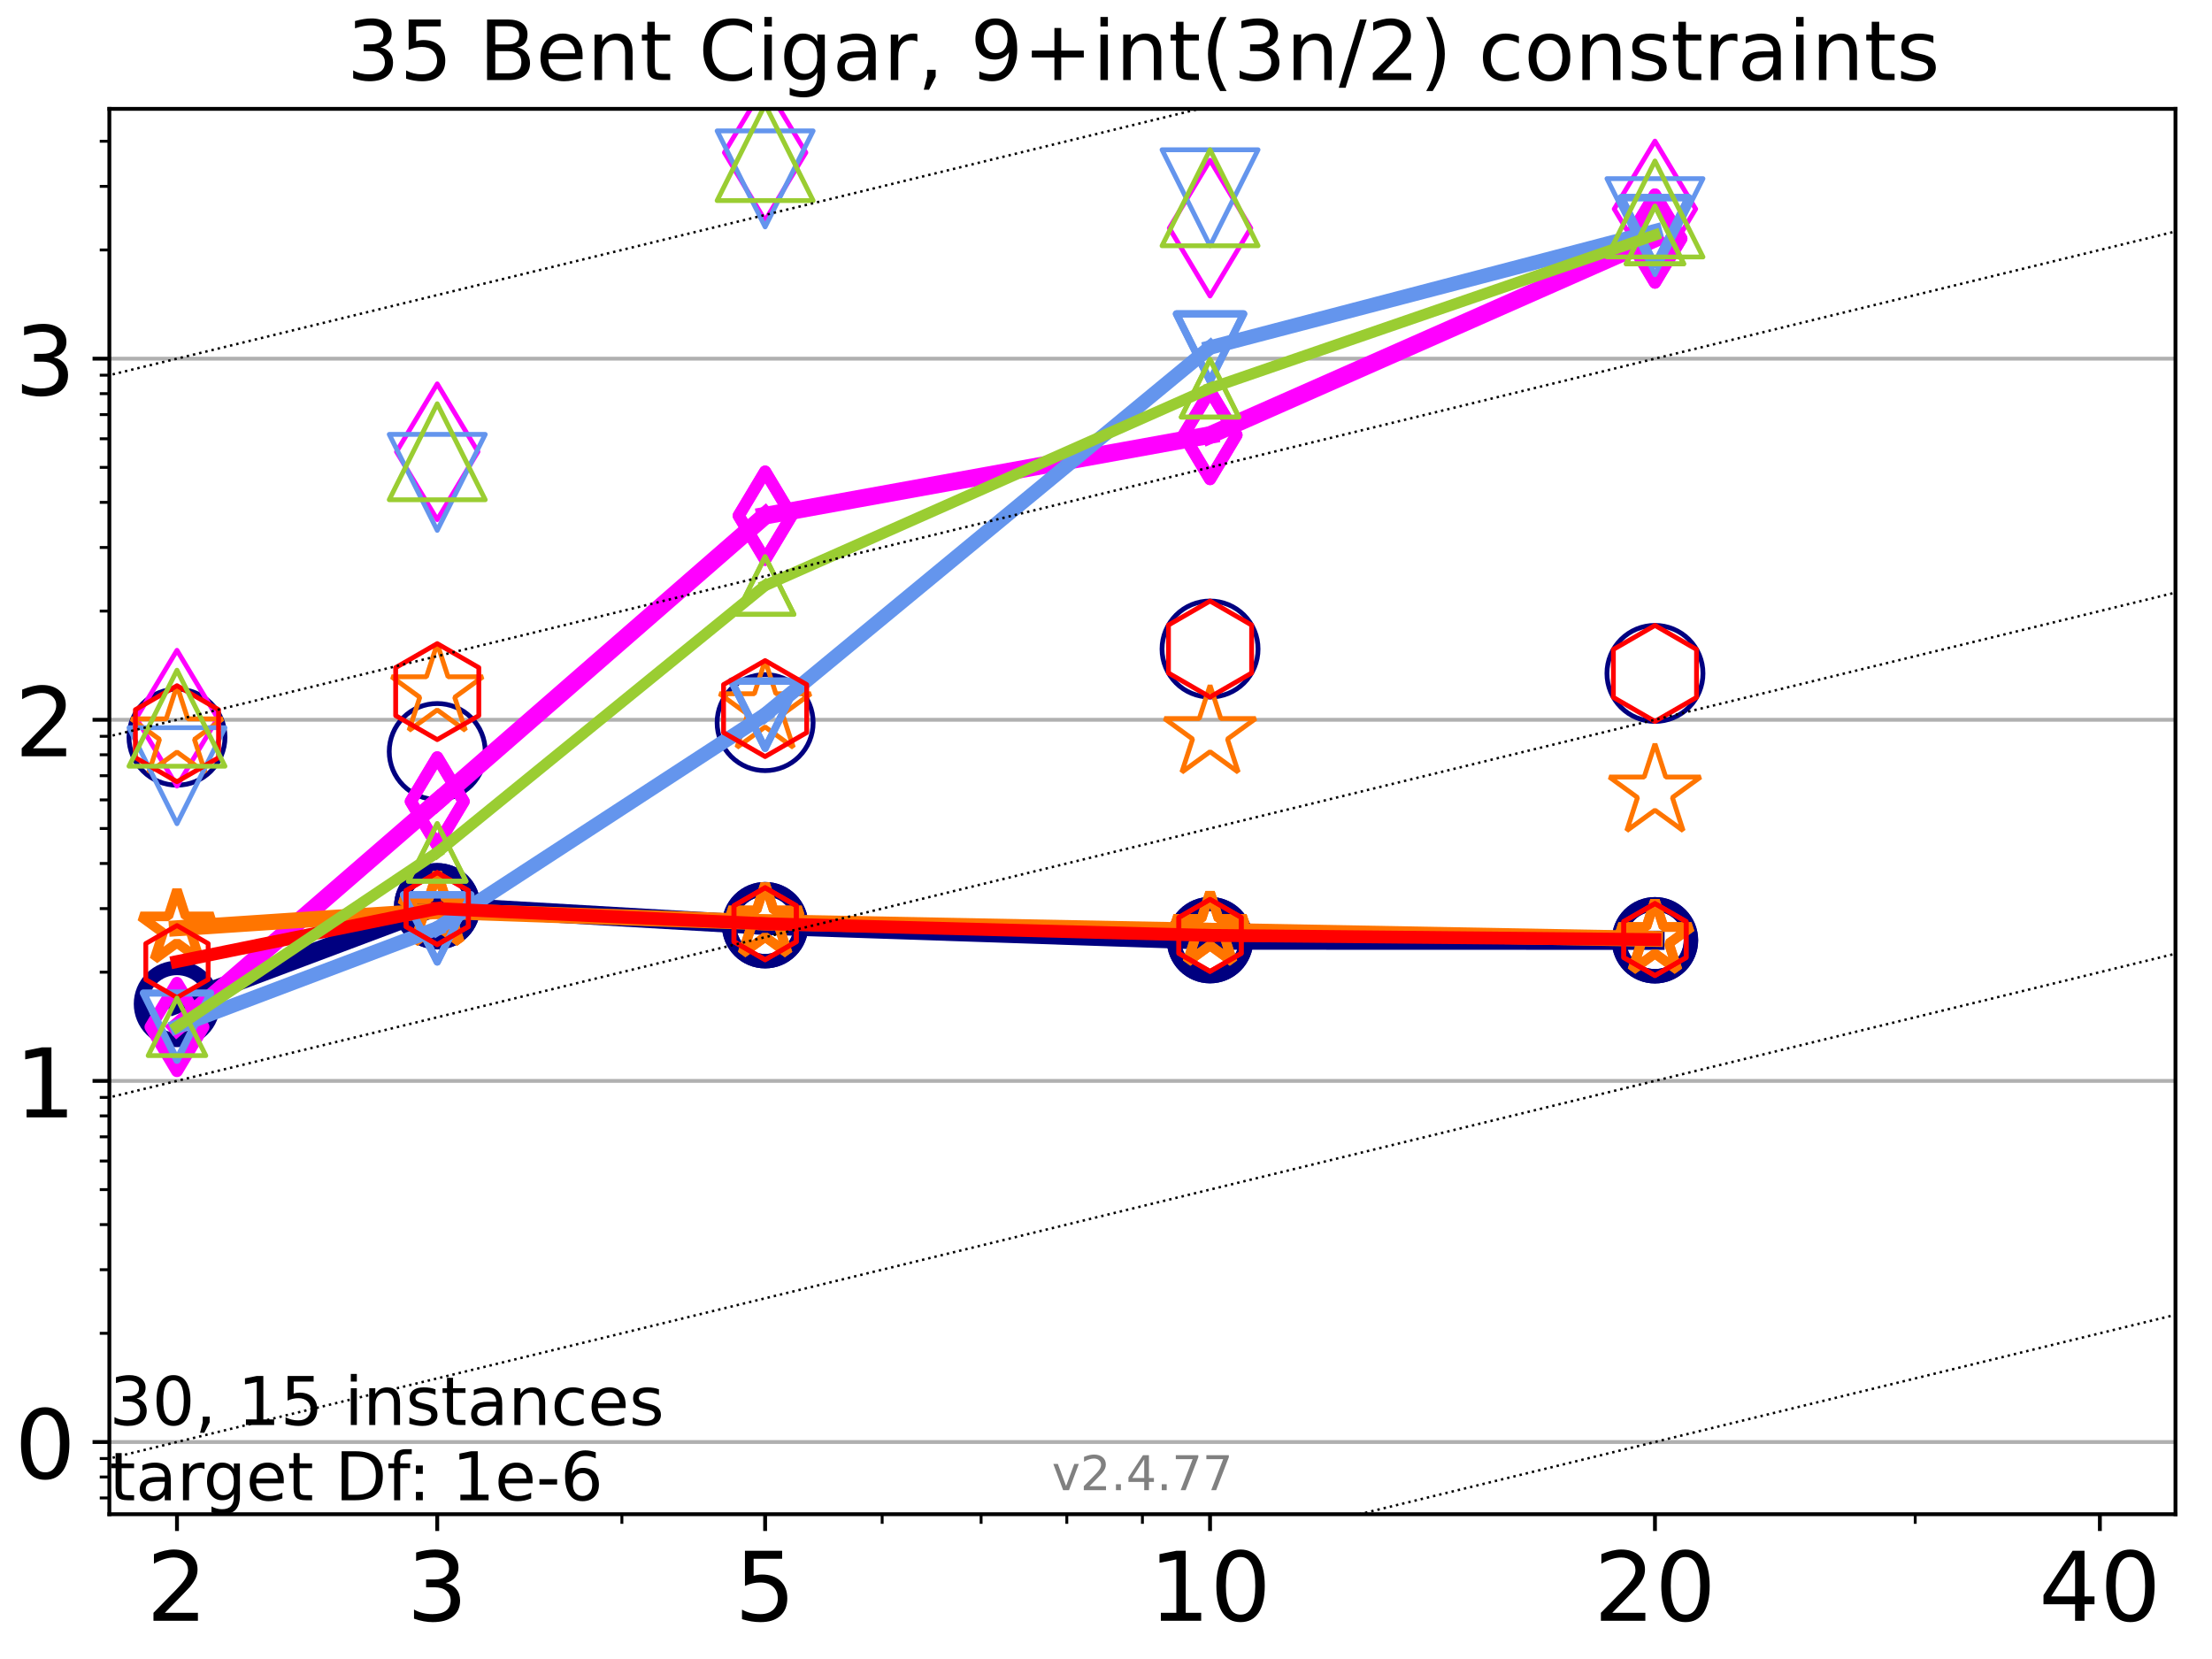 <?xml version="1.0" encoding="utf-8" standalone="no"?>
<!DOCTYPE svg PUBLIC "-//W3C//DTD SVG 1.1//EN"
  "http://www.w3.org/Graphics/SVG/1.1/DTD/svg11.dtd">
<!-- Created with matplotlib (https://matplotlib.org/) -->
<svg height="345.6pt" version="1.1" viewBox="0 0 460.8 345.6" width="460.8pt" xmlns="http://www.w3.org/2000/svg" xmlns:xlink="http://www.w3.org/1999/xlink">
 <defs>
  <style type="text/css">*{stroke-linecap:butt;stroke-linejoin:round;}</style>
 </defs>
 <g id="figure_1">
  <g id="patch_1">
   <path d="M 0 345.6 
L 460.8 345.6 
L 460.8 0 
L 0 0 
z
" style="fill:#ffffff;"/>
  </g>
  <g id="axes_1">
   <g id="patch_2">
    <path d="M 22.78 315.44 
L 453.192 315.44 
L 453.192 22.68 
L 22.78 22.68 
z
" style="fill:#ffffff;"/>
   </g>
   <g id="matplotlib.axis_1">
    <g id="xtick_1">
     <g id="line2d_1">
      <defs>
       <path d="M 0 0 
L 0 3.5 
" id="mabd0f7fab0" style="stroke:#000000;stroke-width:0.8;"/>
      </defs>
      <g>
       <use style="stroke:#000000;stroke-width:0.8;" x="36.868" xlink:href="#mabd0f7fab0" y="315.44"/>
      </g>
     </g>
     <g id="text_1">
      <!-- 2 -->
      <g transform="translate(30.506 337.637)scale(0.2 -0.2)">
       <defs>
        <path d="M 19.188 8.297 
L 53.609 8.297 
L 53.609 0 
L 7.328 0 
L 7.328 8.297 
Q 12.938 14.109 22.625 23.891 
Q 32.328 33.688 34.812 36.531 
Q 39.547 41.844 41.422 45.531 
Q 43.312 49.219 43.312 52.781 
Q 43.312 58.594 39.234 62.25 
Q 35.156 65.922 28.609 65.922 
Q 23.969 65.922 18.812 64.312 
Q 13.672 62.703 7.812 59.422 
L 7.812 69.391 
Q 13.766 71.781 18.938 73 
Q 24.125 74.219 28.422 74.219 
Q 39.75 74.219 46.484 68.547 
Q 53.219 62.891 53.219 53.422 
Q 53.219 48.922 51.531 44.891 
Q 49.859 40.875 45.406 35.406 
Q 44.188 33.984 37.641 27.219 
Q 31.109 20.453 19.188 8.297 
z
" id="DejaVuSans-50"/>
       </defs>
       <use xlink:href="#DejaVuSans-50"/>
      </g>
     </g>
    </g>
    <g id="xtick_2">
     <g id="line2d_2">
      <g>
       <use style="stroke:#000000;stroke-width:0.8;" x="91.085" xlink:href="#mabd0f7fab0" y="315.44"/>
      </g>
     </g>
     <g id="text_2">
      <!-- 3 -->
      <g transform="translate(84.723 337.637)scale(0.2 -0.2)">
       <defs>
        <path d="M 40.578 39.312 
Q 47.656 37.797 51.625 33 
Q 55.609 28.219 55.609 21.188 
Q 55.609 10.406 48.188 4.484 
Q 40.766 -1.422 27.094 -1.422 
Q 22.516 -1.422 17.656 -0.516 
Q 12.797 0.391 7.625 2.203 
L 7.625 11.719 
Q 11.719 9.328 16.594 8.109 
Q 21.484 6.891 26.812 6.891 
Q 36.078 6.891 40.938 10.547 
Q 45.797 14.203 45.797 21.188 
Q 45.797 27.641 41.281 31.266 
Q 36.766 34.906 28.719 34.906 
L 20.219 34.906 
L 20.219 43.016 
L 29.109 43.016 
Q 36.375 43.016 40.234 45.922 
Q 44.094 48.828 44.094 54.297 
Q 44.094 59.906 40.109 62.906 
Q 36.141 65.922 28.719 65.922 
Q 24.656 65.922 20.016 65.031 
Q 15.375 64.156 9.812 62.312 
L 9.812 71.094 
Q 15.438 72.656 20.344 73.438 
Q 25.25 74.219 29.594 74.219 
Q 40.828 74.219 47.359 69.109 
Q 53.906 64.016 53.906 55.328 
Q 53.906 49.266 50.438 45.094 
Q 46.969 40.922 40.578 39.312 
z
" id="DejaVuSans-51"/>
       </defs>
       <use xlink:href="#DejaVuSans-51"/>
      </g>
     </g>
    </g>
    <g id="xtick_3">
     <g id="line2d_3">
      <g>
       <use style="stroke:#000000;stroke-width:0.8;" x="159.39" xlink:href="#mabd0f7fab0" y="315.44"/>
      </g>
     </g>
     <g id="text_3">
      <!-- 5 -->
      <g transform="translate(153.028 337.637)scale(0.2 -0.2)">
       <defs>
        <path d="M 10.797 72.906 
L 49.516 72.906 
L 49.516 64.594 
L 19.828 64.594 
L 19.828 46.734 
Q 21.969 47.469 24.109 47.828 
Q 26.266 48.188 28.422 48.188 
Q 40.625 48.188 47.75 41.5 
Q 54.891 34.812 54.891 23.391 
Q 54.891 11.625 47.562 5.094 
Q 40.234 -1.422 26.906 -1.422 
Q 22.312 -1.422 17.547 -0.641 
Q 12.797 0.141 7.719 1.703 
L 7.719 11.625 
Q 12.109 9.234 16.797 8.062 
Q 21.484 6.891 26.703 6.891 
Q 35.156 6.891 40.078 11.328 
Q 45.016 15.766 45.016 23.391 
Q 45.016 31 40.078 35.438 
Q 35.156 39.891 26.703 39.891 
Q 22.75 39.891 18.812 39.016 
Q 14.891 38.141 10.797 36.281 
z
" id="DejaVuSans-53"/>
       </defs>
       <use xlink:href="#DejaVuSans-53"/>
      </g>
     </g>
    </g>
    <g id="xtick_4">
     <g id="line2d_4">
      <g>
       <use style="stroke:#000000;stroke-width:0.8;" x="252.074" xlink:href="#mabd0f7fab0" y="315.44"/>
      </g>
     </g>
     <g id="text_4">
      <!-- 10 -->
      <g transform="translate(239.349 337.637)scale(0.2 -0.2)">
       <defs>
        <path d="M 12.406 8.297 
L 28.516 8.297 
L 28.516 63.922 
L 10.984 60.406 
L 10.984 69.391 
L 28.422 72.906 
L 38.281 72.906 
L 38.281 8.297 
L 54.391 8.297 
L 54.391 0 
L 12.406 0 
z
" id="DejaVuSans-49"/>
        <path d="M 31.781 66.406 
Q 24.172 66.406 20.328 58.906 
Q 16.5 51.422 16.5 36.375 
Q 16.5 21.391 20.328 13.891 
Q 24.172 6.391 31.781 6.391 
Q 39.453 6.391 43.281 13.891 
Q 47.125 21.391 47.125 36.375 
Q 47.125 51.422 43.281 58.906 
Q 39.453 66.406 31.781 66.406 
z
M 31.781 74.219 
Q 44.047 74.219 50.516 64.516 
Q 56.984 54.828 56.984 36.375 
Q 56.984 17.969 50.516 8.266 
Q 44.047 -1.422 31.781 -1.422 
Q 19.531 -1.422 13.062 8.266 
Q 6.594 17.969 6.594 36.375 
Q 6.594 54.828 13.062 64.516 
Q 19.531 74.219 31.781 74.219 
z
" id="DejaVuSans-48"/>
       </defs>
       <use xlink:href="#DejaVuSans-49"/>
       <use x="63.623" xlink:href="#DejaVuSans-48"/>
      </g>
     </g>
    </g>
    <g id="xtick_5">
     <g id="line2d_5">
      <g>
       <use style="stroke:#000000;stroke-width:0.8;" x="344.758" xlink:href="#mabd0f7fab0" y="315.44"/>
      </g>
     </g>
     <g id="text_5">
      <!-- 20 -->
      <g transform="translate(332.033 337.637)scale(0.2 -0.2)">
       <use xlink:href="#DejaVuSans-50"/>
       <use x="63.623" xlink:href="#DejaVuSans-48"/>
      </g>
     </g>
    </g>
    <g id="xtick_6">
     <g id="line2d_6">
      <g>
       <use style="stroke:#000000;stroke-width:0.8;" x="437.443" xlink:href="#mabd0f7fab0" y="315.44"/>
      </g>
     </g>
     <g id="text_6">
      <!-- 40 -->
      <g transform="translate(424.718 337.637)scale(0.2 -0.2)">
       <defs>
        <path d="M 37.797 64.312 
L 12.891 25.391 
L 37.797 25.391 
z
M 35.203 72.906 
L 47.609 72.906 
L 47.609 25.391 
L 58.016 25.391 
L 58.016 17.188 
L 47.609 17.188 
L 47.609 0 
L 37.797 0 
L 37.797 17.188 
L 4.891 17.188 
L 4.891 26.703 
z
" id="DejaVuSans-52"/>
       </defs>
       <use xlink:href="#DejaVuSans-52"/>
       <use x="63.623" xlink:href="#DejaVuSans-48"/>
      </g>
     </g>
    </g>
    <g id="xtick_7">
     <g id="line2d_7">
      <defs>
       <path d="M 0 0 
L 0 2 
" id="mbd679a8792" style="stroke:#000000;stroke-width:0.6;"/>
      </defs>
      <g>
       <use style="stroke:#000000;stroke-width:0.6;" x="129.552" xlink:href="#mbd679a8792" y="315.44"/>
      </g>
     </g>
    </g>
    <g id="xtick_8">
     <g id="line2d_8">
      <g>
       <use style="stroke:#000000;stroke-width:0.6;" x="183.769" xlink:href="#mbd679a8792" y="315.44"/>
      </g>
     </g>
    </g>
    <g id="xtick_9">
     <g id="line2d_9">
      <g>
       <use style="stroke:#000000;stroke-width:0.6;" x="204.381" xlink:href="#mbd679a8792" y="315.44"/>
      </g>
     </g>
    </g>
    <g id="xtick_10">
     <g id="line2d_10">
      <g>
       <use style="stroke:#000000;stroke-width:0.6;" x="222.237" xlink:href="#mbd679a8792" y="315.44"/>
      </g>
     </g>
    </g>
    <g id="xtick_11">
     <g id="line2d_11">
      <g>
       <use style="stroke:#000000;stroke-width:0.6;" x="237.986" xlink:href="#mbd679a8792" y="315.44"/>
      </g>
     </g>
    </g>
    <g id="xtick_12">
     <g id="line2d_12">
      <g>
       <use style="stroke:#000000;stroke-width:0.6;" x="398.975" xlink:href="#mbd679a8792" y="315.44"/>
      </g>
     </g>
    </g>
   </g>
   <g id="matplotlib.axis_2">
    <g id="ytick_1">
     <g id="line2d_13">
      <path clip-path="url(#pf0ab418748)" d="M 22.78 300.395 
L 453.192 300.395 
" style="fill:none;stroke:#b0b0b0;stroke-linecap:square;stroke-width:0.8;"/>
     </g>
     <g id="line2d_14">
      <defs>
       <path d="M 0 0 
L -3.5 0 
" id="mc741292285" style="stroke:#000000;stroke-width:0.8;"/>
      </defs>
      <g>
       <use style="stroke:#000000;stroke-width:0.8;" x="22.78" xlink:href="#mc741292285" y="300.395"/>
      </g>
     </g>
     <g id="text_7">
      <!-- 0 -->
      <g transform="translate(3.055 307.993)scale(0.2 -0.2)">
       <use xlink:href="#DejaVuSans-48"/>
      </g>
     </g>
    </g>
    <g id="ytick_2">
     <g id="line2d_15">
      <path clip-path="url(#pf0ab418748)" d="M 22.78 225.168 
L 453.192 225.168 
" style="fill:none;stroke:#b0b0b0;stroke-linecap:square;stroke-width:0.8;"/>
     </g>
     <g id="line2d_16">
      <g>
       <use style="stroke:#000000;stroke-width:0.8;" x="22.78" xlink:href="#mc741292285" y="225.168"/>
      </g>
     </g>
     <g id="text_8">
      <!-- 1 -->
      <g transform="translate(3.055 232.766)scale(0.2 -0.2)">
       <use xlink:href="#DejaVuSans-49"/>
      </g>
     </g>
    </g>
    <g id="ytick_3">
     <g id="line2d_17">
      <path clip-path="url(#pf0ab418748)" d="M 22.78 149.941 
L 453.192 149.941 
" style="fill:none;stroke:#b0b0b0;stroke-linecap:square;stroke-width:0.8;"/>
     </g>
     <g id="line2d_18">
      <g>
       <use style="stroke:#000000;stroke-width:0.8;" x="22.78" xlink:href="#mc741292285" y="149.941"/>
      </g>
     </g>
     <g id="text_9">
      <!-- 2 -->
      <g transform="translate(3.055 157.54)scale(0.2 -0.2)">
       <use xlink:href="#DejaVuSans-50"/>
      </g>
     </g>
    </g>
    <g id="ytick_4">
     <g id="line2d_19">
      <path clip-path="url(#pf0ab418748)" d="M 22.78 74.715 
L 453.192 74.715 
" style="fill:none;stroke:#b0b0b0;stroke-linecap:square;stroke-width:0.8;"/>
     </g>
     <g id="line2d_20">
      <g>
       <use style="stroke:#000000;stroke-width:0.8;" x="22.78" xlink:href="#mc741292285" y="74.715"/>
      </g>
     </g>
     <g id="text_10">
      <!-- 3 -->
      <g transform="translate(3.055 82.313)scale(0.2 -0.2)">
       <use xlink:href="#DejaVuSans-51"/>
      </g>
     </g>
    </g>
    <g id="ytick_5">
     <g id="line2d_21">
      <defs>
       <path d="M 0 0 
L -2 0 
" id="me2f57d0d41" style="stroke:#000000;stroke-width:0.6;"/>
      </defs>
      <g>
       <use style="stroke:#000000;stroke-width:0.6;" x="22.78" xlink:href="#me2f57d0d41" y="312.047"/>
      </g>
     </g>
    </g>
    <g id="ytick_6">
     <g id="line2d_22">
      <g>
       <use style="stroke:#000000;stroke-width:0.6;" x="22.78" xlink:href="#me2f57d0d41" y="307.685"/>
      </g>
     </g>
    </g>
    <g id="ytick_7">
     <g id="line2d_23">
      <g>
       <use style="stroke:#000000;stroke-width:0.6;" x="22.78" xlink:href="#me2f57d0d41" y="303.837"/>
      </g>
     </g>
    </g>
    <g id="ytick_8">
     <g id="line2d_24">
      <g>
       <use style="stroke:#000000;stroke-width:0.6;" x="22.78" xlink:href="#me2f57d0d41" y="277.749"/>
      </g>
     </g>
    </g>
    <g id="ytick_9">
     <g id="line2d_25">
      <g>
       <use style="stroke:#000000;stroke-width:0.6;" x="22.78" xlink:href="#me2f57d0d41" y="264.502"/>
      </g>
     </g>
    </g>
    <g id="ytick_10">
     <g id="line2d_26">
      <g>
       <use style="stroke:#000000;stroke-width:0.6;" x="22.78" xlink:href="#me2f57d0d41" y="255.104"/>
      </g>
     </g>
    </g>
    <g id="ytick_11">
     <g id="line2d_27">
      <g>
       <use style="stroke:#000000;stroke-width:0.6;" x="22.78" xlink:href="#me2f57d0d41" y="247.814"/>
      </g>
     </g>
    </g>
    <g id="ytick_12">
     <g id="line2d_28">
      <g>
       <use style="stroke:#000000;stroke-width:0.6;" x="22.78" xlink:href="#me2f57d0d41" y="241.857"/>
      </g>
     </g>
    </g>
    <g id="ytick_13">
     <g id="line2d_29">
      <g>
       <use style="stroke:#000000;stroke-width:0.6;" x="22.78" xlink:href="#me2f57d0d41" y="236.821"/>
      </g>
     </g>
    </g>
    <g id="ytick_14">
     <g id="line2d_30">
      <g>
       <use style="stroke:#000000;stroke-width:0.6;" x="22.78" xlink:href="#me2f57d0d41" y="232.458"/>
      </g>
     </g>
    </g>
    <g id="ytick_15">
     <g id="line2d_31">
      <g>
       <use style="stroke:#000000;stroke-width:0.6;" x="22.78" xlink:href="#me2f57d0d41" y="228.61"/>
      </g>
     </g>
    </g>
    <g id="ytick_16">
     <g id="line2d_32">
      <g>
       <use style="stroke:#000000;stroke-width:0.6;" x="22.78" xlink:href="#me2f57d0d41" y="202.523"/>
      </g>
     </g>
    </g>
    <g id="ytick_17">
     <g id="line2d_33">
      <g>
       <use style="stroke:#000000;stroke-width:0.6;" x="22.78" xlink:href="#me2f57d0d41" y="189.276"/>
      </g>
     </g>
    </g>
    <g id="ytick_18">
     <g id="line2d_34">
      <g>
       <use style="stroke:#000000;stroke-width:0.6;" x="22.78" xlink:href="#me2f57d0d41" y="179.877"/>
      </g>
     </g>
    </g>
    <g id="ytick_19">
     <g id="line2d_35">
      <g>
       <use style="stroke:#000000;stroke-width:0.6;" x="22.78" xlink:href="#me2f57d0d41" y="172.587"/>
      </g>
     </g>
    </g>
    <g id="ytick_20">
     <g id="line2d_36">
      <g>
       <use style="stroke:#000000;stroke-width:0.6;" x="22.78" xlink:href="#me2f57d0d41" y="166.63"/>
      </g>
     </g>
    </g>
    <g id="ytick_21">
     <g id="line2d_37">
      <g>
       <use style="stroke:#000000;stroke-width:0.6;" x="22.78" xlink:href="#me2f57d0d41" y="161.594"/>
      </g>
     </g>
    </g>
    <g id="ytick_22">
     <g id="line2d_38">
      <g>
       <use style="stroke:#000000;stroke-width:0.6;" x="22.78" xlink:href="#me2f57d0d41" y="157.232"/>
      </g>
     </g>
    </g>
    <g id="ytick_23">
     <g id="line2d_39">
      <g>
       <use style="stroke:#000000;stroke-width:0.6;" x="22.78" xlink:href="#me2f57d0d41" y="153.384"/>
      </g>
     </g>
    </g>
    <g id="ytick_24">
     <g id="line2d_40">
      <g>
       <use style="stroke:#000000;stroke-width:0.6;" x="22.78" xlink:href="#me2f57d0d41" y="127.296"/>
      </g>
     </g>
    </g>
    <g id="ytick_25">
     <g id="line2d_41">
      <g>
       <use style="stroke:#000000;stroke-width:0.6;" x="22.78" xlink:href="#me2f57d0d41" y="114.049"/>
      </g>
     </g>
    </g>
    <g id="ytick_26">
     <g id="line2d_42">
      <g>
       <use style="stroke:#000000;stroke-width:0.6;" x="22.78" xlink:href="#me2f57d0d41" y="104.65"/>
      </g>
     </g>
    </g>
    <g id="ytick_27">
     <g id="line2d_43">
      <g>
       <use style="stroke:#000000;stroke-width:0.6;" x="22.78" xlink:href="#me2f57d0d41" y="97.36"/>
      </g>
     </g>
    </g>
    <g id="ytick_28">
     <g id="line2d_44">
      <g>
       <use style="stroke:#000000;stroke-width:0.6;" x="22.78" xlink:href="#me2f57d0d41" y="91.404"/>
      </g>
     </g>
    </g>
    <g id="ytick_29">
     <g id="line2d_45">
      <g>
       <use style="stroke:#000000;stroke-width:0.6;" x="22.78" xlink:href="#me2f57d0d41" y="86.368"/>
      </g>
     </g>
    </g>
    <g id="ytick_30">
     <g id="line2d_46">
      <g>
       <use style="stroke:#000000;stroke-width:0.6;" x="22.78" xlink:href="#me2f57d0d41" y="82.005"/>
      </g>
     </g>
    </g>
    <g id="ytick_31">
     <g id="line2d_47">
      <g>
       <use style="stroke:#000000;stroke-width:0.6;" x="22.78" xlink:href="#me2f57d0d41" y="78.157"/>
      </g>
     </g>
    </g>
    <g id="ytick_32">
     <g id="line2d_48">
      <g>
       <use style="stroke:#000000;stroke-width:0.6;" x="22.78" xlink:href="#me2f57d0d41" y="52.069"/>
      </g>
     </g>
    </g>
    <g id="ytick_33">
     <g id="line2d_49">
      <g>
       <use style="stroke:#000000;stroke-width:0.6;" x="22.78" xlink:href="#me2f57d0d41" y="38.823"/>
      </g>
     </g>
    </g>
    <g id="ytick_34">
     <g id="line2d_50">
      <g>
       <use style="stroke:#000000;stroke-width:0.6;" x="22.78" xlink:href="#me2f57d0d41" y="29.424"/>
      </g>
     </g>
    </g>
   </g>
   <g id="line2d_51">
    <path clip-path="url(#pf0ab418748)" d="M 36.868 209.139 
L 91.085 188.795 
" style="fill:none;stroke:#000080;stroke-linecap:square;stroke-width:4;"/>
    <defs>
     <path d="M 0 7.5 
C 1.989 7.5 3.897 6.71 5.303 5.303 
C 6.71 3.897 7.5 1.989 7.5 0 
C 7.5 -1.989 6.71 -3.897 5.303 -5.303 
C 3.897 -6.71 1.989 -7.5 0 -7.5 
C -1.989 -7.5 -3.897 -6.71 -5.303 -5.303 
C -6.71 -3.897 -7.5 -1.989 -7.5 0 
C -7.5 1.989 -6.71 3.897 -5.303 5.303 
C -3.897 6.71 -1.989 7.5 0 7.5 
z
" id="m8225e40ab7" style="stroke:#000080;stroke-width:3;"/>
    </defs>
    <g clip-path="url(#pf0ab418748)">
     <use style="fill-opacity:0;stroke:#000080;stroke-width:3;" x="36.868" xlink:href="#m8225e40ab7" y="209.139"/>
     <use style="fill-opacity:0;stroke:#000080;stroke-width:3;" x="91.085" xlink:href="#m8225e40ab7" y="188.795"/>
    </g>
   </g>
   <g id="line2d_52">
    <path clip-path="url(#pf0ab418748)" d="M 91.085 188.795 
L 159.39 192.734 
" style="fill:none;stroke:#000080;stroke-linecap:square;stroke-width:4;"/>
    <g clip-path="url(#pf0ab418748)">
     <use style="fill-opacity:0;stroke:#000080;stroke-width:3;" x="91.085" xlink:href="#m8225e40ab7" y="188.795"/>
     <use style="fill-opacity:0;stroke:#000080;stroke-width:3;" x="159.39" xlink:href="#m8225e40ab7" y="192.734"/>
    </g>
   </g>
   <g id="line2d_53">
    <path clip-path="url(#pf0ab418748)" d="M 159.39 192.734 
L 252.074 195.848 
" style="fill:none;stroke:#000080;stroke-linecap:square;stroke-width:4;"/>
    <g clip-path="url(#pf0ab418748)">
     <use style="fill-opacity:0;stroke:#000080;stroke-width:3;" x="159.39" xlink:href="#m8225e40ab7" y="192.734"/>
     <use style="fill-opacity:0;stroke:#000080;stroke-width:3;" x="252.074" xlink:href="#m8225e40ab7" y="195.848"/>
    </g>
   </g>
   <g id="line2d_54">
    <path clip-path="url(#pf0ab418748)" d="M 252.074 195.848 
L 344.758 195.875 
" style="fill:none;stroke:#000080;stroke-linecap:square;stroke-width:4;"/>
    <g clip-path="url(#pf0ab418748)">
     <use style="fill-opacity:0;stroke:#000080;stroke-width:3;" x="252.074" xlink:href="#m8225e40ab7" y="195.848"/>
     <use style="fill-opacity:0;stroke:#000080;stroke-width:3;" x="344.758" xlink:href="#m8225e40ab7" y="195.875"/>
    </g>
   </g>
   <g id="line2d_55">
    <path clip-path="url(#pf0ab418748)" d="M 344.758 195.875 
" style="fill:none;stroke:#000080;stroke-linecap:square;stroke-width:4;"/>
    <g clip-path="url(#pf0ab418748)">
     <use style="fill-opacity:0;stroke:#000080;stroke-width:3;" x="344.758" xlink:href="#m8225e40ab7" y="195.875"/>
    </g>
   </g>
   <g id="line2d_56"/>
   <g id="line2d_57">
    <defs>
     <path d="M 0 10 
C 2.652 10 5.196 8.946 7.071 7.071 
C 8.946 5.196 10 2.652 10 0 
C 10 -2.652 8.946 -5.196 7.071 -7.071 
C 5.196 -8.946 2.652 -10 0 -10 
C -2.652 -10 -5.196 -8.946 -7.071 -7.071 
C -8.946 -5.196 -10 -2.652 -10 0 
C -10 2.652 -8.946 5.196 -7.071 7.071 
C -5.196 8.946 -2.652 10 0 10 
z
" id="mac38d2309a" style="stroke:#000080;"/>
    </defs>
    <g clip-path="url(#pf0ab418748)">
     <use style="fill-opacity:0;stroke:#000080;" x="36.868" xlink:href="#mac38d2309a" y="153.566"/>
     <use style="fill-opacity:0;stroke:#000080;" x="91.085" xlink:href="#mac38d2309a" y="156.558"/>
     <use style="fill-opacity:0;stroke:#000080;" x="159.39" xlink:href="#mac38d2309a" y="150.535"/>
     <use style="fill-opacity:0;stroke:#000080;" x="252.074" xlink:href="#mac38d2309a" y="135.205"/>
     <use style="fill-opacity:0;stroke:#000080;" x="344.758" xlink:href="#mac38d2309a" y="140.282"/>
    </g>
   </g>
   <g id="line2d_58">
    <path clip-path="url(#pf0ab418748)" d="M 36.868 213.943 
L 91.085 166.959 
" style="fill:none;stroke:#ff00ff;stroke-linecap:square;stroke-width:3.667;"/>
    <defs>
     <path d="M -0 9.192 
L 5.515 0 
L 0 -9.192 
L -5.515 -0 
z
" id="m6c9a183c8e" style="stroke:#ff00ff;stroke-linejoin:miter;stroke-width:2.5;"/>
    </defs>
    <g clip-path="url(#pf0ab418748)">
     <use style="fill-opacity:0;stroke:#ff00ff;stroke-linejoin:miter;stroke-width:2.5;" x="36.868" xlink:href="#m6c9a183c8e" y="213.943"/>
     <use style="fill-opacity:0;stroke:#ff00ff;stroke-linejoin:miter;stroke-width:2.5;" x="91.085" xlink:href="#m6c9a183c8e" y="166.959"/>
    </g>
   </g>
   <g id="line2d_59">
    <path clip-path="url(#pf0ab418748)" d="M 91.085 166.959 
L 159.39 107.427 
" style="fill:none;stroke:#ff00ff;stroke-linecap:square;stroke-width:3.667;"/>
    <g clip-path="url(#pf0ab418748)">
     <use style="fill-opacity:0;stroke:#ff00ff;stroke-linejoin:miter;stroke-width:2.5;" x="91.085" xlink:href="#m6c9a183c8e" y="166.959"/>
     <use style="fill-opacity:0;stroke:#ff00ff;stroke-linejoin:miter;stroke-width:2.5;" x="159.39" xlink:href="#m6c9a183c8e" y="107.427"/>
    </g>
   </g>
   <g id="line2d_60">
    <path clip-path="url(#pf0ab418748)" d="M 159.39 107.427 
L 252.074 90.624 
" style="fill:none;stroke:#ff00ff;stroke-linecap:square;stroke-width:3.667;"/>
    <g clip-path="url(#pf0ab418748)">
     <use style="fill-opacity:0;stroke:#ff00ff;stroke-linejoin:miter;stroke-width:2.5;" x="159.39" xlink:href="#m6c9a183c8e" y="107.427"/>
     <use style="fill-opacity:0;stroke:#ff00ff;stroke-linejoin:miter;stroke-width:2.5;" x="252.074" xlink:href="#m6c9a183c8e" y="90.624"/>
    </g>
   </g>
   <g id="line2d_61">
    <path clip-path="url(#pf0ab418748)" d="M 252.074 90.624 
L 344.758 49.697 
" style="fill:none;stroke:#ff00ff;stroke-linecap:square;stroke-width:3.667;"/>
    <g clip-path="url(#pf0ab418748)">
     <use style="fill-opacity:0;stroke:#ff00ff;stroke-linejoin:miter;stroke-width:2.5;" x="252.074" xlink:href="#m6c9a183c8e" y="90.624"/>
     <use style="fill-opacity:0;stroke:#ff00ff;stroke-linejoin:miter;stroke-width:2.5;" x="344.758" xlink:href="#m6c9a183c8e" y="49.697"/>
    </g>
   </g>
   <g id="line2d_62">
    <path clip-path="url(#pf0ab418748)" d="M 344.758 49.697 
" style="fill:none;stroke:#ff00ff;stroke-linecap:square;stroke-width:3.667;"/>
    <g clip-path="url(#pf0ab418748)">
     <use style="fill-opacity:0;stroke:#ff00ff;stroke-linejoin:miter;stroke-width:2.5;" x="344.758" xlink:href="#m6c9a183c8e" y="49.697"/>
    </g>
   </g>
   <g id="line2d_63"/>
   <g id="line2d_64">
    <defs>
     <path d="M -0 14.142 
L 8.485 0 
L -0 -14.142 
L -8.485 -0 
z
" id="mfd41a787aa" style="stroke:#ff00ff;stroke-linejoin:miter;"/>
    </defs>
    <g clip-path="url(#pf0ab418748)">
     <use style="fill-opacity:0;stroke:#ff00ff;stroke-linejoin:miter;" x="36.868" xlink:href="#mfd41a787aa" y="149.616"/>
     <use style="fill-opacity:0;stroke:#ff00ff;stroke-linejoin:miter;" x="91.085" xlink:href="#mfd41a787aa" y="94.108"/>
     <use style="fill-opacity:0;stroke:#ff00ff;stroke-linejoin:miter;" x="159.39" xlink:href="#mfd41a787aa" y="31.788"/>
     <use style="fill-opacity:0;stroke:#ff00ff;stroke-linejoin:miter;" x="252.074" xlink:href="#mfd41a787aa" y="47.523"/>
     <use style="fill-opacity:0;stroke:#ff00ff;stroke-linejoin:miter;" x="344.758" xlink:href="#mfd41a787aa" y="43.534"/>
    </g>
   </g>
   <g id="line2d_65">
    <path clip-path="url(#pf0ab418748)" d="M 36.868 193.37 
L 91.085 189.763 
" style="fill:none;stroke:#ff7500;stroke-linecap:square;stroke-width:3.333;"/>
    <defs>
     <path d="M 0 -8 
L -1.796 -2.472 
L -7.608 -2.472 
L -2.906 0.944 
L -4.702 6.472 
L -0 3.056 
L 4.702 6.472 
L 2.906 0.944 
L 7.608 -2.472 
L 1.796 -2.472 
z
" id="mc91dc504ea" style="stroke:#ff7500;stroke-linejoin:bevel;stroke-width:2;"/>
    </defs>
    <g clip-path="url(#pf0ab418748)">
     <use style="fill-opacity:0;stroke:#ff7500;stroke-linejoin:bevel;stroke-width:2;" x="36.868" xlink:href="#mc91dc504ea" y="193.37"/>
     <use style="fill-opacity:0;stroke:#ff7500;stroke-linejoin:bevel;stroke-width:2;" x="91.085" xlink:href="#mc91dc504ea" y="189.763"/>
    </g>
   </g>
   <g id="line2d_66">
    <path clip-path="url(#pf0ab418748)" d="M 91.085 189.763 
L 159.39 192.126 
" style="fill:none;stroke:#ff7500;stroke-linecap:square;stroke-width:3.333;"/>
    <g clip-path="url(#pf0ab418748)">
     <use style="fill-opacity:0;stroke:#ff7500;stroke-linejoin:bevel;stroke-width:2;" x="91.085" xlink:href="#mc91dc504ea" y="189.763"/>
     <use style="fill-opacity:0;stroke:#ff7500;stroke-linejoin:bevel;stroke-width:2;" x="159.39" xlink:href="#mc91dc504ea" y="192.126"/>
    </g>
   </g>
   <g id="line2d_67">
    <path clip-path="url(#pf0ab418748)" d="M 159.39 192.126 
L 252.074 193.901 
" style="fill:none;stroke:#ff7500;stroke-linecap:square;stroke-width:3.333;"/>
    <g clip-path="url(#pf0ab418748)">
     <use style="fill-opacity:0;stroke:#ff7500;stroke-linejoin:bevel;stroke-width:2;" x="159.39" xlink:href="#mc91dc504ea" y="192.126"/>
     <use style="fill-opacity:0;stroke:#ff7500;stroke-linejoin:bevel;stroke-width:2;" x="252.074" xlink:href="#mc91dc504ea" y="193.901"/>
    </g>
   </g>
   <g id="line2d_68">
    <path clip-path="url(#pf0ab418748)" d="M 252.074 193.901 
L 344.758 195.583 
" style="fill:none;stroke:#ff7500;stroke-linecap:square;stroke-width:3.333;"/>
    <g clip-path="url(#pf0ab418748)">
     <use style="fill-opacity:0;stroke:#ff7500;stroke-linejoin:bevel;stroke-width:2;" x="252.074" xlink:href="#mc91dc504ea" y="193.901"/>
     <use style="fill-opacity:0;stroke:#ff7500;stroke-linejoin:bevel;stroke-width:2;" x="344.758" xlink:href="#mc91dc504ea" y="195.583"/>
    </g>
   </g>
   <g id="line2d_69">
    <path clip-path="url(#pf0ab418748)" d="M 344.758 195.583 
" style="fill:none;stroke:#ff7500;stroke-linecap:square;stroke-width:3.333;"/>
    <g clip-path="url(#pf0ab418748)">
     <use style="fill-opacity:0;stroke:#ff7500;stroke-linejoin:bevel;stroke-width:2;" x="344.758" xlink:href="#mc91dc504ea" y="195.583"/>
    </g>
   </g>
   <g id="line2d_70"/>
   <g id="line2d_71">
    <defs>
     <path d="M 0 -10 
L -2.245 -3.09 
L -9.511 -3.09 
L -3.633 1.18 
L -5.878 8.09 
L -0 3.82 
L 5.878 8.09 
L 3.633 1.18 
L 9.511 -3.09 
L 2.245 -3.09 
z
" id="mbbeb118286" style="stroke:#ff7500;stroke-linejoin:bevel;"/>
    </defs>
    <g clip-path="url(#pf0ab418748)">
     <use style="fill-opacity:0;stroke:#ff7500;stroke-linejoin:bevel;" x="36.868" xlink:href="#mbbeb118286" y="152.844"/>
     <use style="fill-opacity:0;stroke:#ff7500;stroke-linejoin:bevel;" x="91.085" xlink:href="#mbbeb118286" y="144.076"/>
     <use style="fill-opacity:0;stroke:#ff7500;stroke-linejoin:bevel;" x="159.39" xlink:href="#mbbeb118286" y="147.609"/>
     <use style="fill-opacity:0;stroke:#ff7500;stroke-linejoin:bevel;" x="252.074" xlink:href="#mbbeb118286" y="152.772"/>
     <use style="fill-opacity:0;stroke:#ff7500;stroke-linejoin:bevel;" x="344.758" xlink:href="#mbbeb118286" y="164.959"/>
    </g>
   </g>
   <g id="line2d_72">
    <path clip-path="url(#pf0ab418748)" d="M 36.868 213.866 
L 91.085 193.397 
" style="fill:none;stroke:#6495ed;stroke-linecap:square;stroke-width:3;"/>
    <defs>
     <path d="M -0 7 
L 7 -7 
L -7 -7 
z
" id="m935379bf8f" style="stroke:#6495ed;stroke-linejoin:miter;stroke-width:1.5;"/>
    </defs>
    <g clip-path="url(#pf0ab418748)">
     <use style="fill-opacity:0;stroke:#6495ed;stroke-linejoin:miter;stroke-width:1.5;" x="36.868" xlink:href="#m935379bf8f" y="213.866"/>
     <use style="fill-opacity:0;stroke:#6495ed;stroke-linejoin:miter;stroke-width:1.5;" x="91.085" xlink:href="#m935379bf8f" y="193.397"/>
    </g>
   </g>
   <g id="line2d_73">
    <path clip-path="url(#pf0ab418748)" d="M 91.085 193.397 
L 159.39 148.891 
" style="fill:none;stroke:#6495ed;stroke-linecap:square;stroke-width:3;"/>
    <g clip-path="url(#pf0ab418748)">
     <use style="fill-opacity:0;stroke:#6495ed;stroke-linejoin:miter;stroke-width:1.5;" x="91.085" xlink:href="#m935379bf8f" y="193.397"/>
     <use style="fill-opacity:0;stroke:#6495ed;stroke-linejoin:miter;stroke-width:1.5;" x="159.39" xlink:href="#m935379bf8f" y="148.891"/>
    </g>
   </g>
   <g id="line2d_74">
    <path clip-path="url(#pf0ab418748)" d="M 159.39 148.891 
L 252.074 72.389 
" style="fill:none;stroke:#6495ed;stroke-linecap:square;stroke-width:3;"/>
    <g clip-path="url(#pf0ab418748)">
     <use style="fill-opacity:0;stroke:#6495ed;stroke-linejoin:miter;stroke-width:1.5;" x="159.39" xlink:href="#m935379bf8f" y="148.891"/>
     <use style="fill-opacity:0;stroke:#6495ed;stroke-linejoin:miter;stroke-width:1.5;" x="252.074" xlink:href="#m935379bf8f" y="72.389"/>
    </g>
   </g>
   <g id="line2d_75">
    <path clip-path="url(#pf0ab418748)" d="M 252.074 72.389 
L 344.758 48.159 
" style="fill:none;stroke:#6495ed;stroke-linecap:square;stroke-width:3;"/>
    <g clip-path="url(#pf0ab418748)">
     <use style="fill-opacity:0;stroke:#6495ed;stroke-linejoin:miter;stroke-width:1.5;" x="252.074" xlink:href="#m935379bf8f" y="72.389"/>
     <use style="fill-opacity:0;stroke:#6495ed;stroke-linejoin:miter;stroke-width:1.5;" x="344.758" xlink:href="#m935379bf8f" y="48.159"/>
    </g>
   </g>
   <g id="line2d_76">
    <path clip-path="url(#pf0ab418748)" d="M 344.758 48.159 
" style="fill:none;stroke:#6495ed;stroke-linecap:square;stroke-width:3;"/>
    <g clip-path="url(#pf0ab418748)">
     <use style="fill-opacity:0;stroke:#6495ed;stroke-linejoin:miter;stroke-width:1.5;" x="344.758" xlink:href="#m935379bf8f" y="48.159"/>
    </g>
   </g>
   <g id="line2d_77"/>
   <g id="line2d_78">
    <defs>
     <path d="M -0 10 
L 10 -10 
L -10 -10 
z
" id="m34a93e0e27" style="stroke:#6495ed;stroke-linejoin:miter;"/>
    </defs>
    <g clip-path="url(#pf0ab418748)">
     <use style="fill-opacity:0;stroke:#6495ed;stroke-linejoin:miter;" x="36.868" xlink:href="#m34a93e0e27" y="161.594"/>
     <use style="fill-opacity:0;stroke:#6495ed;stroke-linejoin:miter;" x="91.085" xlink:href="#m34a93e0e27" y="100.489"/>
     <use style="fill-opacity:0;stroke:#6495ed;stroke-linejoin:miter;" x="159.39" xlink:href="#m34a93e0e27" y="37.268"/>
     <use style="fill-opacity:0;stroke:#6495ed;stroke-linejoin:miter;" x="252.074" xlink:href="#m34a93e0e27" y="41.199"/>
     <use style="fill-opacity:0;stroke:#6495ed;stroke-linejoin:miter;" x="344.758" xlink:href="#m34a93e0e27" y="47.211"/>
    </g>
   </g>
   <g id="line2d_79">
    <path clip-path="url(#pf0ab418748)" d="M 36.868 200.312 
L 91.085 189.276 
" style="fill:none;stroke:#ff0000;stroke-linecap:square;stroke-width:2.667;"/>
    <defs>
     <path d="M 0 -7.5 
L -6.495 -3.75 
L -6.495 3.75 
L -0 7.5 
L 6.495 3.75 
L 6.495 -3.75 
z
" id="m54481a3beb" style="stroke:#ff0000;stroke-linejoin:miter;"/>
    </defs>
    <g clip-path="url(#pf0ab418748)">
     <use style="fill-opacity:0;stroke:#ff0000;stroke-linejoin:miter;" x="36.868" xlink:href="#m54481a3beb" y="200.312"/>
     <use style="fill-opacity:0;stroke:#ff0000;stroke-linejoin:miter;" x="91.085" xlink:href="#m54481a3beb" y="189.276"/>
    </g>
   </g>
   <g id="line2d_80">
    <path clip-path="url(#pf0ab418748)" d="M 91.085 189.276 
L 159.39 192.429 
" style="fill:none;stroke:#ff0000;stroke-linecap:square;stroke-width:2.667;"/>
    <g clip-path="url(#pf0ab418748)">
     <use style="fill-opacity:0;stroke:#ff0000;stroke-linejoin:miter;" x="91.085" xlink:href="#m54481a3beb" y="189.276"/>
     <use style="fill-opacity:0;stroke:#ff0000;stroke-linejoin:miter;" x="159.39" xlink:href="#m54481a3beb" y="192.429"/>
    </g>
   </g>
   <g id="line2d_81">
    <path clip-path="url(#pf0ab418748)" d="M 159.39 192.429 
L 252.074 194.86 
" style="fill:none;stroke:#ff0000;stroke-linecap:square;stroke-width:2.667;"/>
    <g clip-path="url(#pf0ab418748)">
     <use style="fill-opacity:0;stroke:#ff0000;stroke-linejoin:miter;" x="159.39" xlink:href="#m54481a3beb" y="192.429"/>
     <use style="fill-opacity:0;stroke:#ff0000;stroke-linejoin:miter;" x="252.074" xlink:href="#m54481a3beb" y="194.86"/>
    </g>
   </g>
   <g id="line2d_82">
    <path clip-path="url(#pf0ab418748)" d="M 252.074 194.86 
L 344.758 195.728 
" style="fill:none;stroke:#ff0000;stroke-linecap:square;stroke-width:2.667;"/>
    <g clip-path="url(#pf0ab418748)">
     <use style="fill-opacity:0;stroke:#ff0000;stroke-linejoin:miter;" x="252.074" xlink:href="#m54481a3beb" y="194.86"/>
     <use style="fill-opacity:0;stroke:#ff0000;stroke-linejoin:miter;" x="344.758" xlink:href="#m54481a3beb" y="195.728"/>
    </g>
   </g>
   <g id="line2d_83">
    <path clip-path="url(#pf0ab418748)" d="M 344.758 195.728 
" style="fill:none;stroke:#ff0000;stroke-linecap:square;stroke-width:2.667;"/>
    <g clip-path="url(#pf0ab418748)">
     <use style="fill-opacity:0;stroke:#ff0000;stroke-linejoin:miter;" x="344.758" xlink:href="#m54481a3beb" y="195.728"/>
    </g>
   </g>
   <g id="line2d_84"/>
   <g id="line2d_85">
    <defs>
     <path d="M 0 -10 
L -8.66 -5 
L -8.66 5 
L -0 10 
L 8.66 5 
L 8.66 -5 
z
" id="m32fd53ba3f" style="stroke:#ff0000;stroke-linejoin:miter;"/>
    </defs>
    <g clip-path="url(#pf0ab418748)">
     <use style="fill-opacity:0;stroke:#ff0000;stroke-linejoin:miter;" x="36.868" xlink:href="#m32fd53ba3f" y="152.844"/>
     <use style="fill-opacity:0;stroke:#ff0000;stroke-linejoin:miter;" x="91.085" xlink:href="#m32fd53ba3f" y="144.076"/>
     <use style="fill-opacity:0;stroke:#ff0000;stroke-linejoin:miter;" x="159.39" xlink:href="#m32fd53ba3f" y="147.609"/>
     <use style="fill-opacity:0;stroke:#ff0000;stroke-linejoin:miter;" x="252.074" xlink:href="#m32fd53ba3f" y="135.205"/>
     <use style="fill-opacity:0;stroke:#ff0000;stroke-linejoin:miter;" x="344.758" xlink:href="#m32fd53ba3f" y="140.282"/>
    </g>
   </g>
   <g id="line2d_86">
    <path clip-path="url(#pf0ab418748)" d="M 36.868 213.904 
L 91.085 177.574 
" style="fill:none;stroke:#9acd32;stroke-linecap:square;stroke-width:2.333;"/>
    <defs>
     <path d="M 0 -6 
L -6 6 
L 6 6 
z
" id="ma20c579e8e" style="stroke:#9acd32;stroke-linejoin:miter;"/>
    </defs>
    <g clip-path="url(#pf0ab418748)">
     <use style="fill-opacity:0;stroke:#9acd32;stroke-linejoin:miter;" x="36.868" xlink:href="#ma20c579e8e" y="213.904"/>
     <use style="fill-opacity:0;stroke:#9acd32;stroke-linejoin:miter;" x="91.085" xlink:href="#ma20c579e8e" y="177.574"/>
    </g>
   </g>
   <g id="line2d_87">
    <path clip-path="url(#pf0ab418748)" d="M 91.085 177.574 
L 159.39 121.98 
" style="fill:none;stroke:#9acd32;stroke-linecap:square;stroke-width:2.333;"/>
    <g clip-path="url(#pf0ab418748)">
     <use style="fill-opacity:0;stroke:#9acd32;stroke-linejoin:miter;" x="91.085" xlink:href="#ma20c579e8e" y="177.574"/>
     <use style="fill-opacity:0;stroke:#9acd32;stroke-linejoin:miter;" x="159.39" xlink:href="#ma20c579e8e" y="121.98"/>
    </g>
   </g>
   <g id="line2d_88">
    <path clip-path="url(#pf0ab418748)" d="M 159.39 121.98 
L 252.074 80.891 
" style="fill:none;stroke:#9acd32;stroke-linecap:square;stroke-width:2.333;"/>
    <g clip-path="url(#pf0ab418748)">
     <use style="fill-opacity:0;stroke:#9acd32;stroke-linejoin:miter;" x="159.39" xlink:href="#ma20c579e8e" y="121.98"/>
     <use style="fill-opacity:0;stroke:#9acd32;stroke-linejoin:miter;" x="252.074" xlink:href="#ma20c579e8e" y="80.891"/>
    </g>
   </g>
   <g id="line2d_89">
    <path clip-path="url(#pf0ab418748)" d="M 252.074 80.891 
L 344.758 48.964 
" style="fill:none;stroke:#9acd32;stroke-linecap:square;stroke-width:2.333;"/>
    <g clip-path="url(#pf0ab418748)">
     <use style="fill-opacity:0;stroke:#9acd32;stroke-linejoin:miter;" x="252.074" xlink:href="#ma20c579e8e" y="80.891"/>
     <use style="fill-opacity:0;stroke:#9acd32;stroke-linejoin:miter;" x="344.758" xlink:href="#ma20c579e8e" y="48.964"/>
    </g>
   </g>
   <g id="line2d_90">
    <path clip-path="url(#pf0ab418748)" d="M 344.758 48.964 
" style="fill:none;stroke:#9acd32;stroke-linecap:square;stroke-width:2.333;"/>
    <g clip-path="url(#pf0ab418748)">
     <use style="fill-opacity:0;stroke:#9acd32;stroke-linejoin:miter;" x="344.758" xlink:href="#ma20c579e8e" y="48.964"/>
    </g>
   </g>
   <g id="line2d_91"/>
   <g id="line2d_92">
    <defs>
     <path d="M 0 -10 
L -10 10 
L 10 10 
z
" id="m10997778cd" style="stroke:#9acd32;stroke-linejoin:miter;"/>
    </defs>
    <g clip-path="url(#pf0ab418748)">
     <use style="fill-opacity:0;stroke:#9acd32;stroke-linejoin:miter;" x="36.868" xlink:href="#m10997778cd" y="149.616"/>
     <use style="fill-opacity:0;stroke:#9acd32;stroke-linejoin:miter;" x="91.085" xlink:href="#m10997778cd" y="94.108"/>
     <use style="fill-opacity:0;stroke:#9acd32;stroke-linejoin:miter;" x="159.39" xlink:href="#m10997778cd" y="31.788"/>
     <use style="fill-opacity:0;stroke:#9acd32;stroke-linejoin:miter;" x="252.074" xlink:href="#m10997778cd" y="41.199"/>
     <use style="fill-opacity:0;stroke:#9acd32;stroke-linejoin:miter;" x="344.758" xlink:href="#m10997778cd" y="43.534"/>
    </g>
   </g>
   <g id="line2d_93"/>
   <g id="line2d_94">
    <path clip-path="url(#pf0ab418748)" d="M 155.648 346.6 
L 461.8 271.798 
" style="fill:none;stroke:#000000;stroke-dasharray:0.5,0.825;stroke-dashoffset:0;stroke-width:0.5;"/>
   </g>
   <g id="line2d_95">
    <path clip-path="url(#pf0ab418748)" d="M -1 309.647 
L 461.8 196.571 
" style="fill:none;stroke:#000000;stroke-dasharray:0.5,0.825;stroke-dashoffset:0;stroke-width:0.5;"/>
   </g>
   <g id="line2d_96">
    <path clip-path="url(#pf0ab418748)" d="M -1 234.42 
L 461.8 121.345 
" style="fill:none;stroke:#000000;stroke-dasharray:0.5,0.825;stroke-dashoffset:0;stroke-width:0.5;"/>
   </g>
   <g id="line2d_97">
    <path clip-path="url(#pf0ab418748)" d="M -1 159.194 
L 461.8 46.118 
" style="fill:none;stroke:#000000;stroke-dasharray:0.5,0.825;stroke-dashoffset:0;stroke-width:0.5;"/>
   </g>
   <g id="line2d_98">
    <path clip-path="url(#pf0ab418748)" d="M -1 83.967 
L 346.756 -1 
" style="fill:none;stroke:#000000;stroke-dasharray:0.5,0.825;stroke-dashoffset:0;stroke-width:0.5;"/>
   </g>
   <g id="line2d_99">
    <path clip-path="url(#pf0ab418748)" d="M -1 8.741 
L 38.866 -1 
" style="fill:none;stroke:#000000;stroke-dasharray:0.5,0.825;stroke-dashoffset:0;stroke-width:0.5;"/>
   </g>
   <g id="line2d_100">
    <path clip-path="url(#pf0ab418748)" style="fill:none;stroke:#000000;stroke-dasharray:0.5,0.825;stroke-dashoffset:0;stroke-width:0.5;"/>
   </g>
   <g id="line2d_101">
    <path clip-path="url(#pf0ab418748)" style="fill:none;stroke:#000000;stroke-dasharray:0.5,0.825;stroke-dashoffset:0;stroke-width:0.5;"/>
   </g>
   <g id="line2d_102">
    <path clip-path="url(#pf0ab418748)" style="fill:none;stroke:#000000;stroke-dasharray:0.5,0.825;stroke-dashoffset:0;stroke-width:0.5;"/>
   </g>
   <g id="patch_3">
    <path d="M 22.78 315.44 
L 22.78 22.68 
" style="fill:none;stroke:#000000;stroke-linecap:square;stroke-linejoin:miter;stroke-width:0.8;"/>
   </g>
   <g id="patch_4">
    <path d="M 453.192 315.44 
L 453.192 22.68 
" style="fill:none;stroke:#000000;stroke-linecap:square;stroke-linejoin:miter;stroke-width:0.8;"/>
   </g>
   <g id="patch_5">
    <path d="M 22.78 315.44 
L 453.192 315.44 
" style="fill:none;stroke:#000000;stroke-linecap:square;stroke-linejoin:miter;stroke-width:0.8;"/>
   </g>
   <g id="patch_6">
    <path d="M 22.78 22.68 
L 453.192 22.68 
" style="fill:none;stroke:#000000;stroke-linecap:square;stroke-linejoin:miter;stroke-width:0.8;"/>
   </g>
   <g id="text_11">
    <!-- 30, 15 instances -->
    <g transform="translate(22.78 296.851)scale(0.14 -0.14)">
     <defs>
      <path d="M 11.719 12.406 
L 22.016 12.406 
L 22.016 4 
L 14.016 -11.625 
L 7.719 -11.625 
L 11.719 4 
z
" id="DejaVuSans-44"/>
      <path id="DejaVuSans-32"/>
      <path d="M 9.422 54.688 
L 18.406 54.688 
L 18.406 0 
L 9.422 0 
z
M 9.422 75.984 
L 18.406 75.984 
L 18.406 64.594 
L 9.422 64.594 
z
" id="DejaVuSans-105"/>
      <path d="M 54.891 33.016 
L 54.891 0 
L 45.906 0 
L 45.906 32.719 
Q 45.906 40.484 42.875 44.328 
Q 39.844 48.188 33.797 48.188 
Q 26.516 48.188 22.312 43.547 
Q 18.109 38.922 18.109 30.906 
L 18.109 0 
L 9.078 0 
L 9.078 54.688 
L 18.109 54.688 
L 18.109 46.188 
Q 21.344 51.125 25.703 53.562 
Q 30.078 56 35.797 56 
Q 45.219 56 50.047 50.172 
Q 54.891 44.344 54.891 33.016 
z
" id="DejaVuSans-110"/>
      <path d="M 44.281 53.078 
L 44.281 44.578 
Q 40.484 46.531 36.375 47.5 
Q 32.281 48.484 27.875 48.484 
Q 21.188 48.484 17.844 46.438 
Q 14.5 44.391 14.5 40.281 
Q 14.5 37.156 16.891 35.375 
Q 19.281 33.594 26.516 31.984 
L 29.594 31.297 
Q 39.156 29.25 43.188 25.516 
Q 47.219 21.781 47.219 15.094 
Q 47.219 7.469 41.188 3.016 
Q 35.156 -1.422 24.609 -1.422 
Q 20.219 -1.422 15.453 -0.562 
Q 10.688 0.297 5.422 2 
L 5.422 11.281 
Q 10.406 8.688 15.234 7.391 
Q 20.062 6.109 24.812 6.109 
Q 31.156 6.109 34.562 8.281 
Q 37.984 10.453 37.984 14.406 
Q 37.984 18.062 35.516 20.016 
Q 33.062 21.969 24.703 23.781 
L 21.578 24.516 
Q 13.234 26.266 9.516 29.906 
Q 5.812 33.547 5.812 39.891 
Q 5.812 47.609 11.281 51.797 
Q 16.75 56 26.812 56 
Q 31.781 56 36.172 55.266 
Q 40.578 54.547 44.281 53.078 
z
" id="DejaVuSans-115"/>
      <path d="M 18.312 70.219 
L 18.312 54.688 
L 36.812 54.688 
L 36.812 47.703 
L 18.312 47.703 
L 18.312 18.016 
Q 18.312 11.328 20.141 9.422 
Q 21.969 7.516 27.594 7.516 
L 36.812 7.516 
L 36.812 0 
L 27.594 0 
Q 17.188 0 13.234 3.875 
Q 9.281 7.766 9.281 18.016 
L 9.281 47.703 
L 2.688 47.703 
L 2.688 54.688 
L 9.281 54.688 
L 9.281 70.219 
z
" id="DejaVuSans-116"/>
      <path d="M 34.281 27.484 
Q 23.391 27.484 19.188 25 
Q 14.984 22.516 14.984 16.5 
Q 14.984 11.719 18.141 8.906 
Q 21.297 6.109 26.703 6.109 
Q 34.188 6.109 38.703 11.406 
Q 43.219 16.703 43.219 25.484 
L 43.219 27.484 
z
M 52.203 31.203 
L 52.203 0 
L 43.219 0 
L 43.219 8.297 
Q 40.141 3.328 35.547 0.953 
Q 30.953 -1.422 24.312 -1.422 
Q 15.922 -1.422 10.953 3.297 
Q 6 8.016 6 15.922 
Q 6 25.141 12.172 29.828 
Q 18.359 34.516 30.609 34.516 
L 43.219 34.516 
L 43.219 35.406 
Q 43.219 41.609 39.141 45 
Q 35.062 48.391 27.688 48.391 
Q 23 48.391 18.547 47.266 
Q 14.109 46.141 10.016 43.891 
L 10.016 52.203 
Q 14.938 54.109 19.578 55.047 
Q 24.219 56 28.609 56 
Q 40.484 56 46.344 49.844 
Q 52.203 43.703 52.203 31.203 
z
" id="DejaVuSans-97"/>
      <path d="M 48.781 52.594 
L 48.781 44.188 
Q 44.969 46.297 41.141 47.344 
Q 37.312 48.391 33.406 48.391 
Q 24.656 48.391 19.812 42.844 
Q 14.984 37.312 14.984 27.297 
Q 14.984 17.281 19.812 11.734 
Q 24.656 6.203 33.406 6.203 
Q 37.312 6.203 41.141 7.25 
Q 44.969 8.297 48.781 10.406 
L 48.781 2.094 
Q 45.016 0.344 40.984 -0.531 
Q 36.969 -1.422 32.422 -1.422 
Q 20.062 -1.422 12.781 6.344 
Q 5.516 14.109 5.516 27.297 
Q 5.516 40.672 12.859 48.328 
Q 20.219 56 33.016 56 
Q 37.156 56 41.109 55.141 
Q 45.062 54.297 48.781 52.594 
z
" id="DejaVuSans-99"/>
      <path d="M 56.203 29.594 
L 56.203 25.203 
L 14.891 25.203 
Q 15.484 15.922 20.484 11.062 
Q 25.484 6.203 34.422 6.203 
Q 39.594 6.203 44.453 7.469 
Q 49.312 8.734 54.109 11.281 
L 54.109 2.781 
Q 49.266 0.734 44.188 -0.344 
Q 39.109 -1.422 33.891 -1.422 
Q 20.797 -1.422 13.156 6.188 
Q 5.516 13.812 5.516 26.812 
Q 5.516 40.234 12.766 48.109 
Q 20.016 56 32.328 56 
Q 43.359 56 49.781 48.891 
Q 56.203 41.797 56.203 29.594 
z
M 47.219 32.234 
Q 47.125 39.594 43.094 43.984 
Q 39.062 48.391 32.422 48.391 
Q 24.906 48.391 20.391 44.141 
Q 15.875 39.891 15.188 32.172 
z
" id="DejaVuSans-101"/>
     </defs>
     <use xlink:href="#DejaVuSans-51"/>
     <use x="63.623" xlink:href="#DejaVuSans-48"/>
     <use x="127.246" xlink:href="#DejaVuSans-44"/>
     <use x="159.033" xlink:href="#DejaVuSans-32"/>
     <use x="190.82" xlink:href="#DejaVuSans-49"/>
     <use x="254.443" xlink:href="#DejaVuSans-53"/>
     <use x="318.066" xlink:href="#DejaVuSans-32"/>
     <use x="349.854" xlink:href="#DejaVuSans-105"/>
     <use x="377.637" xlink:href="#DejaVuSans-110"/>
     <use x="441.016" xlink:href="#DejaVuSans-115"/>
     <use x="493.115" xlink:href="#DejaVuSans-116"/>
     <use x="532.324" xlink:href="#DejaVuSans-97"/>
     <use x="593.604" xlink:href="#DejaVuSans-110"/>
     <use x="656.982" xlink:href="#DejaVuSans-99"/>
     <use x="711.963" xlink:href="#DejaVuSans-101"/>
     <use x="773.486" xlink:href="#DejaVuSans-115"/>
    </g>
    <!-- target Df: 1e-6 -->
    <g transform="translate(22.78 312.528)scale(0.14 -0.14)">
     <defs>
      <path d="M 41.109 46.297 
Q 39.594 47.172 37.812 47.578 
Q 36.031 48 33.891 48 
Q 26.266 48 22.188 43.047 
Q 18.109 38.094 18.109 28.812 
L 18.109 0 
L 9.078 0 
L 9.078 54.688 
L 18.109 54.688 
L 18.109 46.188 
Q 20.953 51.172 25.484 53.578 
Q 30.031 56 36.531 56 
Q 37.453 56 38.578 55.875 
Q 39.703 55.766 41.062 55.516 
z
" id="DejaVuSans-114"/>
      <path d="M 45.406 27.984 
Q 45.406 37.75 41.375 43.109 
Q 37.359 48.484 30.078 48.484 
Q 22.859 48.484 18.828 43.109 
Q 14.797 37.75 14.797 27.984 
Q 14.797 18.266 18.828 12.891 
Q 22.859 7.516 30.078 7.516 
Q 37.359 7.516 41.375 12.891 
Q 45.406 18.266 45.406 27.984 
z
M 54.391 6.781 
Q 54.391 -7.172 48.188 -13.984 
Q 42 -20.797 29.203 -20.797 
Q 24.469 -20.797 20.266 -20.094 
Q 16.062 -19.391 12.109 -17.922 
L 12.109 -9.188 
Q 16.062 -11.328 19.922 -12.344 
Q 23.781 -13.375 27.781 -13.375 
Q 36.625 -13.375 41.016 -8.766 
Q 45.406 -4.156 45.406 5.172 
L 45.406 9.625 
Q 42.625 4.781 38.281 2.391 
Q 33.938 0 27.875 0 
Q 17.828 0 11.672 7.656 
Q 5.516 15.328 5.516 27.984 
Q 5.516 40.672 11.672 48.328 
Q 17.828 56 27.875 56 
Q 33.938 56 38.281 53.609 
Q 42.625 51.219 45.406 46.391 
L 45.406 54.688 
L 54.391 54.688 
z
" id="DejaVuSans-103"/>
      <path d="M 19.672 64.797 
L 19.672 8.109 
L 31.594 8.109 
Q 46.688 8.109 53.688 14.938 
Q 60.688 21.781 60.688 36.531 
Q 60.688 51.172 53.688 57.984 
Q 46.688 64.797 31.594 64.797 
z
M 9.812 72.906 
L 30.078 72.906 
Q 51.266 72.906 61.172 64.094 
Q 71.094 55.281 71.094 36.531 
Q 71.094 17.672 61.125 8.828 
Q 51.172 0 30.078 0 
L 9.812 0 
z
" id="DejaVuSans-68"/>
      <path d="M 37.109 75.984 
L 37.109 68.5 
L 28.516 68.5 
Q 23.688 68.5 21.797 66.547 
Q 19.922 64.594 19.922 59.516 
L 19.922 54.688 
L 34.719 54.688 
L 34.719 47.703 
L 19.922 47.703 
L 19.922 0 
L 10.891 0 
L 10.891 47.703 
L 2.297 47.703 
L 2.297 54.688 
L 10.891 54.688 
L 10.891 58.5 
Q 10.891 67.625 15.141 71.797 
Q 19.391 75.984 28.609 75.984 
z
" id="DejaVuSans-102"/>
      <path d="M 11.719 12.406 
L 22.016 12.406 
L 22.016 0 
L 11.719 0 
z
M 11.719 51.703 
L 22.016 51.703 
L 22.016 39.312 
L 11.719 39.312 
z
" id="DejaVuSans-58"/>
      <path d="M 4.891 31.391 
L 31.203 31.391 
L 31.203 23.391 
L 4.891 23.391 
z
" id="DejaVuSans-45"/>
      <path d="M 33.016 40.375 
Q 26.375 40.375 22.484 35.828 
Q 18.609 31.297 18.609 23.391 
Q 18.609 15.531 22.484 10.953 
Q 26.375 6.391 33.016 6.391 
Q 39.656 6.391 43.531 10.953 
Q 47.406 15.531 47.406 23.391 
Q 47.406 31.297 43.531 35.828 
Q 39.656 40.375 33.016 40.375 
z
M 52.594 71.297 
L 52.594 62.312 
Q 48.875 64.062 45.094 64.984 
Q 41.312 65.922 37.594 65.922 
Q 27.828 65.922 22.672 59.328 
Q 17.531 52.734 16.797 39.406 
Q 19.672 43.656 24.016 45.922 
Q 28.375 48.188 33.594 48.188 
Q 44.578 48.188 50.953 41.516 
Q 57.328 34.859 57.328 23.391 
Q 57.328 12.156 50.688 5.359 
Q 44.047 -1.422 33.016 -1.422 
Q 20.359 -1.422 13.672 8.266 
Q 6.984 17.969 6.984 36.375 
Q 6.984 53.656 15.188 63.938 
Q 23.391 74.219 37.203 74.219 
Q 40.922 74.219 44.703 73.484 
Q 48.484 72.75 52.594 71.297 
z
" id="DejaVuSans-54"/>
     </defs>
     <use xlink:href="#DejaVuSans-116"/>
     <use x="39.209" xlink:href="#DejaVuSans-97"/>
     <use x="100.488" xlink:href="#DejaVuSans-114"/>
     <use x="139.852" xlink:href="#DejaVuSans-103"/>
     <use x="203.328" xlink:href="#DejaVuSans-101"/>
     <use x="264.852" xlink:href="#DejaVuSans-116"/>
     <use x="304.061" xlink:href="#DejaVuSans-32"/>
     <use x="335.848" xlink:href="#DejaVuSans-68"/>
     <use x="412.85" xlink:href="#DejaVuSans-102"/>
     <use x="444.43" xlink:href="#DejaVuSans-58"/>
     <use x="478.121" xlink:href="#DejaVuSans-32"/>
     <use x="509.908" xlink:href="#DejaVuSans-49"/>
     <use x="573.531" xlink:href="#DejaVuSans-101"/>
     <use x="635.055" xlink:href="#DejaVuSans-45"/>
     <use x="671.139" xlink:href="#DejaVuSans-54"/>
    </g>
   </g>
   <g id="text_12">
    <!-- v2.4.77 -->
    <g style="fill:#808080;" transform="translate(219.124 310.433)scale(0.1 -0.1)">
     <defs>
      <path d="M 2.984 54.688 
L 12.5 54.688 
L 29.594 8.797 
L 46.688 54.688 
L 56.203 54.688 
L 35.688 0 
L 23.484 0 
z
" id="DejaVuSans-118"/>
      <path d="M 10.688 12.406 
L 21 12.406 
L 21 0 
L 10.688 0 
z
" id="DejaVuSans-46"/>
      <path d="M 8.203 72.906 
L 55.078 72.906 
L 55.078 68.703 
L 28.609 0 
L 18.312 0 
L 43.219 64.594 
L 8.203 64.594 
z
" id="DejaVuSans-55"/>
     </defs>
     <use xlink:href="#DejaVuSans-118"/>
     <use x="59.18" xlink:href="#DejaVuSans-50"/>
     <use x="122.803" xlink:href="#DejaVuSans-46"/>
     <use x="154.59" xlink:href="#DejaVuSans-52"/>
     <use x="218.213" xlink:href="#DejaVuSans-46"/>
     <use x="250" xlink:href="#DejaVuSans-55"/>
     <use x="313.623" xlink:href="#DejaVuSans-55"/>
    </g>
   </g>
   <g id="text_13">
    <!-- 35 Bent Cigar, 9+int(3n/2) constraints -->
    <g transform="translate(72.256 16.68)scale(0.173 -0.173)">
     <defs>
      <path d="M 19.672 34.812 
L 19.672 8.109 
L 35.5 8.109 
Q 43.453 8.109 47.281 11.406 
Q 51.125 14.703 51.125 21.484 
Q 51.125 28.328 47.281 31.562 
Q 43.453 34.812 35.5 34.812 
z
M 19.672 64.797 
L 19.672 42.828 
L 34.281 42.828 
Q 41.5 42.828 45.031 45.531 
Q 48.578 48.25 48.578 53.812 
Q 48.578 59.328 45.031 62.062 
Q 41.5 64.797 34.281 64.797 
z
M 9.812 72.906 
L 35.016 72.906 
Q 46.297 72.906 52.391 68.219 
Q 58.5 63.531 58.5 54.891 
Q 58.5 48.188 55.375 44.234 
Q 52.25 40.281 46.188 39.312 
Q 53.469 37.75 57.5 32.781 
Q 61.531 27.828 61.531 20.406 
Q 61.531 10.641 54.891 5.312 
Q 48.25 0 35.984 0 
L 9.812 0 
z
" id="DejaVuSans-66"/>
      <path d="M 64.406 67.281 
L 64.406 56.891 
Q 59.422 61.531 53.781 63.812 
Q 48.141 66.109 41.797 66.109 
Q 29.297 66.109 22.656 58.469 
Q 16.016 50.828 16.016 36.375 
Q 16.016 21.969 22.656 14.328 
Q 29.297 6.688 41.797 6.688 
Q 48.141 6.688 53.781 8.984 
Q 59.422 11.281 64.406 15.922 
L 64.406 5.609 
Q 59.234 2.094 53.438 0.328 
Q 47.656 -1.422 41.219 -1.422 
Q 24.656 -1.422 15.125 8.703 
Q 5.609 18.844 5.609 36.375 
Q 5.609 53.953 15.125 64.078 
Q 24.656 74.219 41.219 74.219 
Q 47.75 74.219 53.531 72.484 
Q 59.328 70.75 64.406 67.281 
z
" id="DejaVuSans-67"/>
      <path d="M 10.984 1.516 
L 10.984 10.5 
Q 14.703 8.734 18.5 7.812 
Q 22.312 6.891 25.984 6.891 
Q 35.75 6.891 40.891 13.453 
Q 46.047 20.016 46.781 33.406 
Q 43.953 29.203 39.594 26.953 
Q 35.25 24.703 29.984 24.703 
Q 19.047 24.703 12.672 31.312 
Q 6.297 37.938 6.297 49.422 
Q 6.297 60.641 12.938 67.422 
Q 19.578 74.219 30.609 74.219 
Q 43.266 74.219 49.922 64.516 
Q 56.594 54.828 56.594 36.375 
Q 56.594 19.141 48.406 8.859 
Q 40.234 -1.422 26.422 -1.422 
Q 22.703 -1.422 18.891 -0.688 
Q 15.094 0.047 10.984 1.516 
z
M 30.609 32.422 
Q 37.25 32.422 41.125 36.953 
Q 45.016 41.5 45.016 49.422 
Q 45.016 57.281 41.125 61.844 
Q 37.25 66.406 30.609 66.406 
Q 23.969 66.406 20.094 61.844 
Q 16.219 57.281 16.219 49.422 
Q 16.219 41.5 20.094 36.953 
Q 23.969 32.422 30.609 32.422 
z
" id="DejaVuSans-57"/>
      <path d="M 46 62.703 
L 46 35.5 
L 73.188 35.5 
L 73.188 27.203 
L 46 27.203 
L 46 0 
L 37.797 0 
L 37.797 27.203 
L 10.594 27.203 
L 10.594 35.5 
L 37.797 35.5 
L 37.797 62.703 
z
" id="DejaVuSans-43"/>
      <path d="M 31 75.875 
Q 24.469 64.656 21.281 53.656 
Q 18.109 42.672 18.109 31.391 
Q 18.109 20.125 21.312 9.062 
Q 24.516 -2 31 -13.188 
L 23.188 -13.188 
Q 15.875 -1.703 12.234 9.375 
Q 8.594 20.453 8.594 31.391 
Q 8.594 42.281 12.203 53.312 
Q 15.828 64.359 23.188 75.875 
z
" id="DejaVuSans-40"/>
      <path d="M 25.391 72.906 
L 33.688 72.906 
L 8.297 -9.281 
L 0 -9.281 
z
" id="DejaVuSans-47"/>
      <path d="M 8.016 75.875 
L 15.828 75.875 
Q 23.141 64.359 26.781 53.312 
Q 30.422 42.281 30.422 31.391 
Q 30.422 20.453 26.781 9.375 
Q 23.141 -1.703 15.828 -13.188 
L 8.016 -13.188 
Q 14.5 -2 17.703 9.062 
Q 20.906 20.125 20.906 31.391 
Q 20.906 42.672 17.703 53.656 
Q 14.5 64.656 8.016 75.875 
z
" id="DejaVuSans-41"/>
      <path d="M 30.609 48.391 
Q 23.391 48.391 19.188 42.75 
Q 14.984 37.109 14.984 27.297 
Q 14.984 17.484 19.156 11.844 
Q 23.344 6.203 30.609 6.203 
Q 37.797 6.203 41.984 11.859 
Q 46.188 17.531 46.188 27.297 
Q 46.188 37.016 41.984 42.703 
Q 37.797 48.391 30.609 48.391 
z
M 30.609 56 
Q 42.328 56 49.016 48.375 
Q 55.719 40.766 55.719 27.297 
Q 55.719 13.875 49.016 6.219 
Q 42.328 -1.422 30.609 -1.422 
Q 18.844 -1.422 12.172 6.219 
Q 5.516 13.875 5.516 27.297 
Q 5.516 40.766 12.172 48.375 
Q 18.844 56 30.609 56 
z
" id="DejaVuSans-111"/>
     </defs>
     <use xlink:href="#DejaVuSans-51"/>
     <use x="63.623" xlink:href="#DejaVuSans-53"/>
     <use x="127.246" xlink:href="#DejaVuSans-32"/>
     <use x="159.033" xlink:href="#DejaVuSans-66"/>
     <use x="227.637" xlink:href="#DejaVuSans-101"/>
     <use x="289.16" xlink:href="#DejaVuSans-110"/>
     <use x="352.539" xlink:href="#DejaVuSans-116"/>
     <use x="391.748" xlink:href="#DejaVuSans-32"/>
     <use x="423.535" xlink:href="#DejaVuSans-67"/>
     <use x="493.359" xlink:href="#DejaVuSans-105"/>
     <use x="521.143" xlink:href="#DejaVuSans-103"/>
     <use x="584.619" xlink:href="#DejaVuSans-97"/>
     <use x="645.898" xlink:href="#DejaVuSans-114"/>
     <use x="687.012" xlink:href="#DejaVuSans-44"/>
     <use x="718.799" xlink:href="#DejaVuSans-32"/>
     <use x="750.586" xlink:href="#DejaVuSans-57"/>
     <use x="814.209" xlink:href="#DejaVuSans-43"/>
     <use x="897.998" xlink:href="#DejaVuSans-105"/>
     <use x="925.781" xlink:href="#DejaVuSans-110"/>
     <use x="989.16" xlink:href="#DejaVuSans-116"/>
     <use x="1028.369" xlink:href="#DejaVuSans-40"/>
     <use x="1067.383" xlink:href="#DejaVuSans-51"/>
     <use x="1131.006" xlink:href="#DejaVuSans-110"/>
     <use x="1194.385" xlink:href="#DejaVuSans-47"/>
     <use x="1228.076" xlink:href="#DejaVuSans-50"/>
     <use x="1291.699" xlink:href="#DejaVuSans-41"/>
     <use x="1330.713" xlink:href="#DejaVuSans-32"/>
     <use x="1362.5" xlink:href="#DejaVuSans-99"/>
     <use x="1417.48" xlink:href="#DejaVuSans-111"/>
     <use x="1478.662" xlink:href="#DejaVuSans-110"/>
     <use x="1542.041" xlink:href="#DejaVuSans-115"/>
     <use x="1594.141" xlink:href="#DejaVuSans-116"/>
     <use x="1633.35" xlink:href="#DejaVuSans-114"/>
     <use x="1674.463" xlink:href="#DejaVuSans-97"/>
     <use x="1735.742" xlink:href="#DejaVuSans-105"/>
     <use x="1763.525" xlink:href="#DejaVuSans-110"/>
     <use x="1826.904" xlink:href="#DejaVuSans-116"/>
     <use x="1866.113" xlink:href="#DejaVuSans-115"/>
    </g>
   </g>
  </g>
 </g>
 <defs>
  <clipPath id="pf0ab418748">
   <rect height="292.76" width="430.412" x="22.78" y="22.68"/>
  </clipPath>
 </defs>
</svg>
